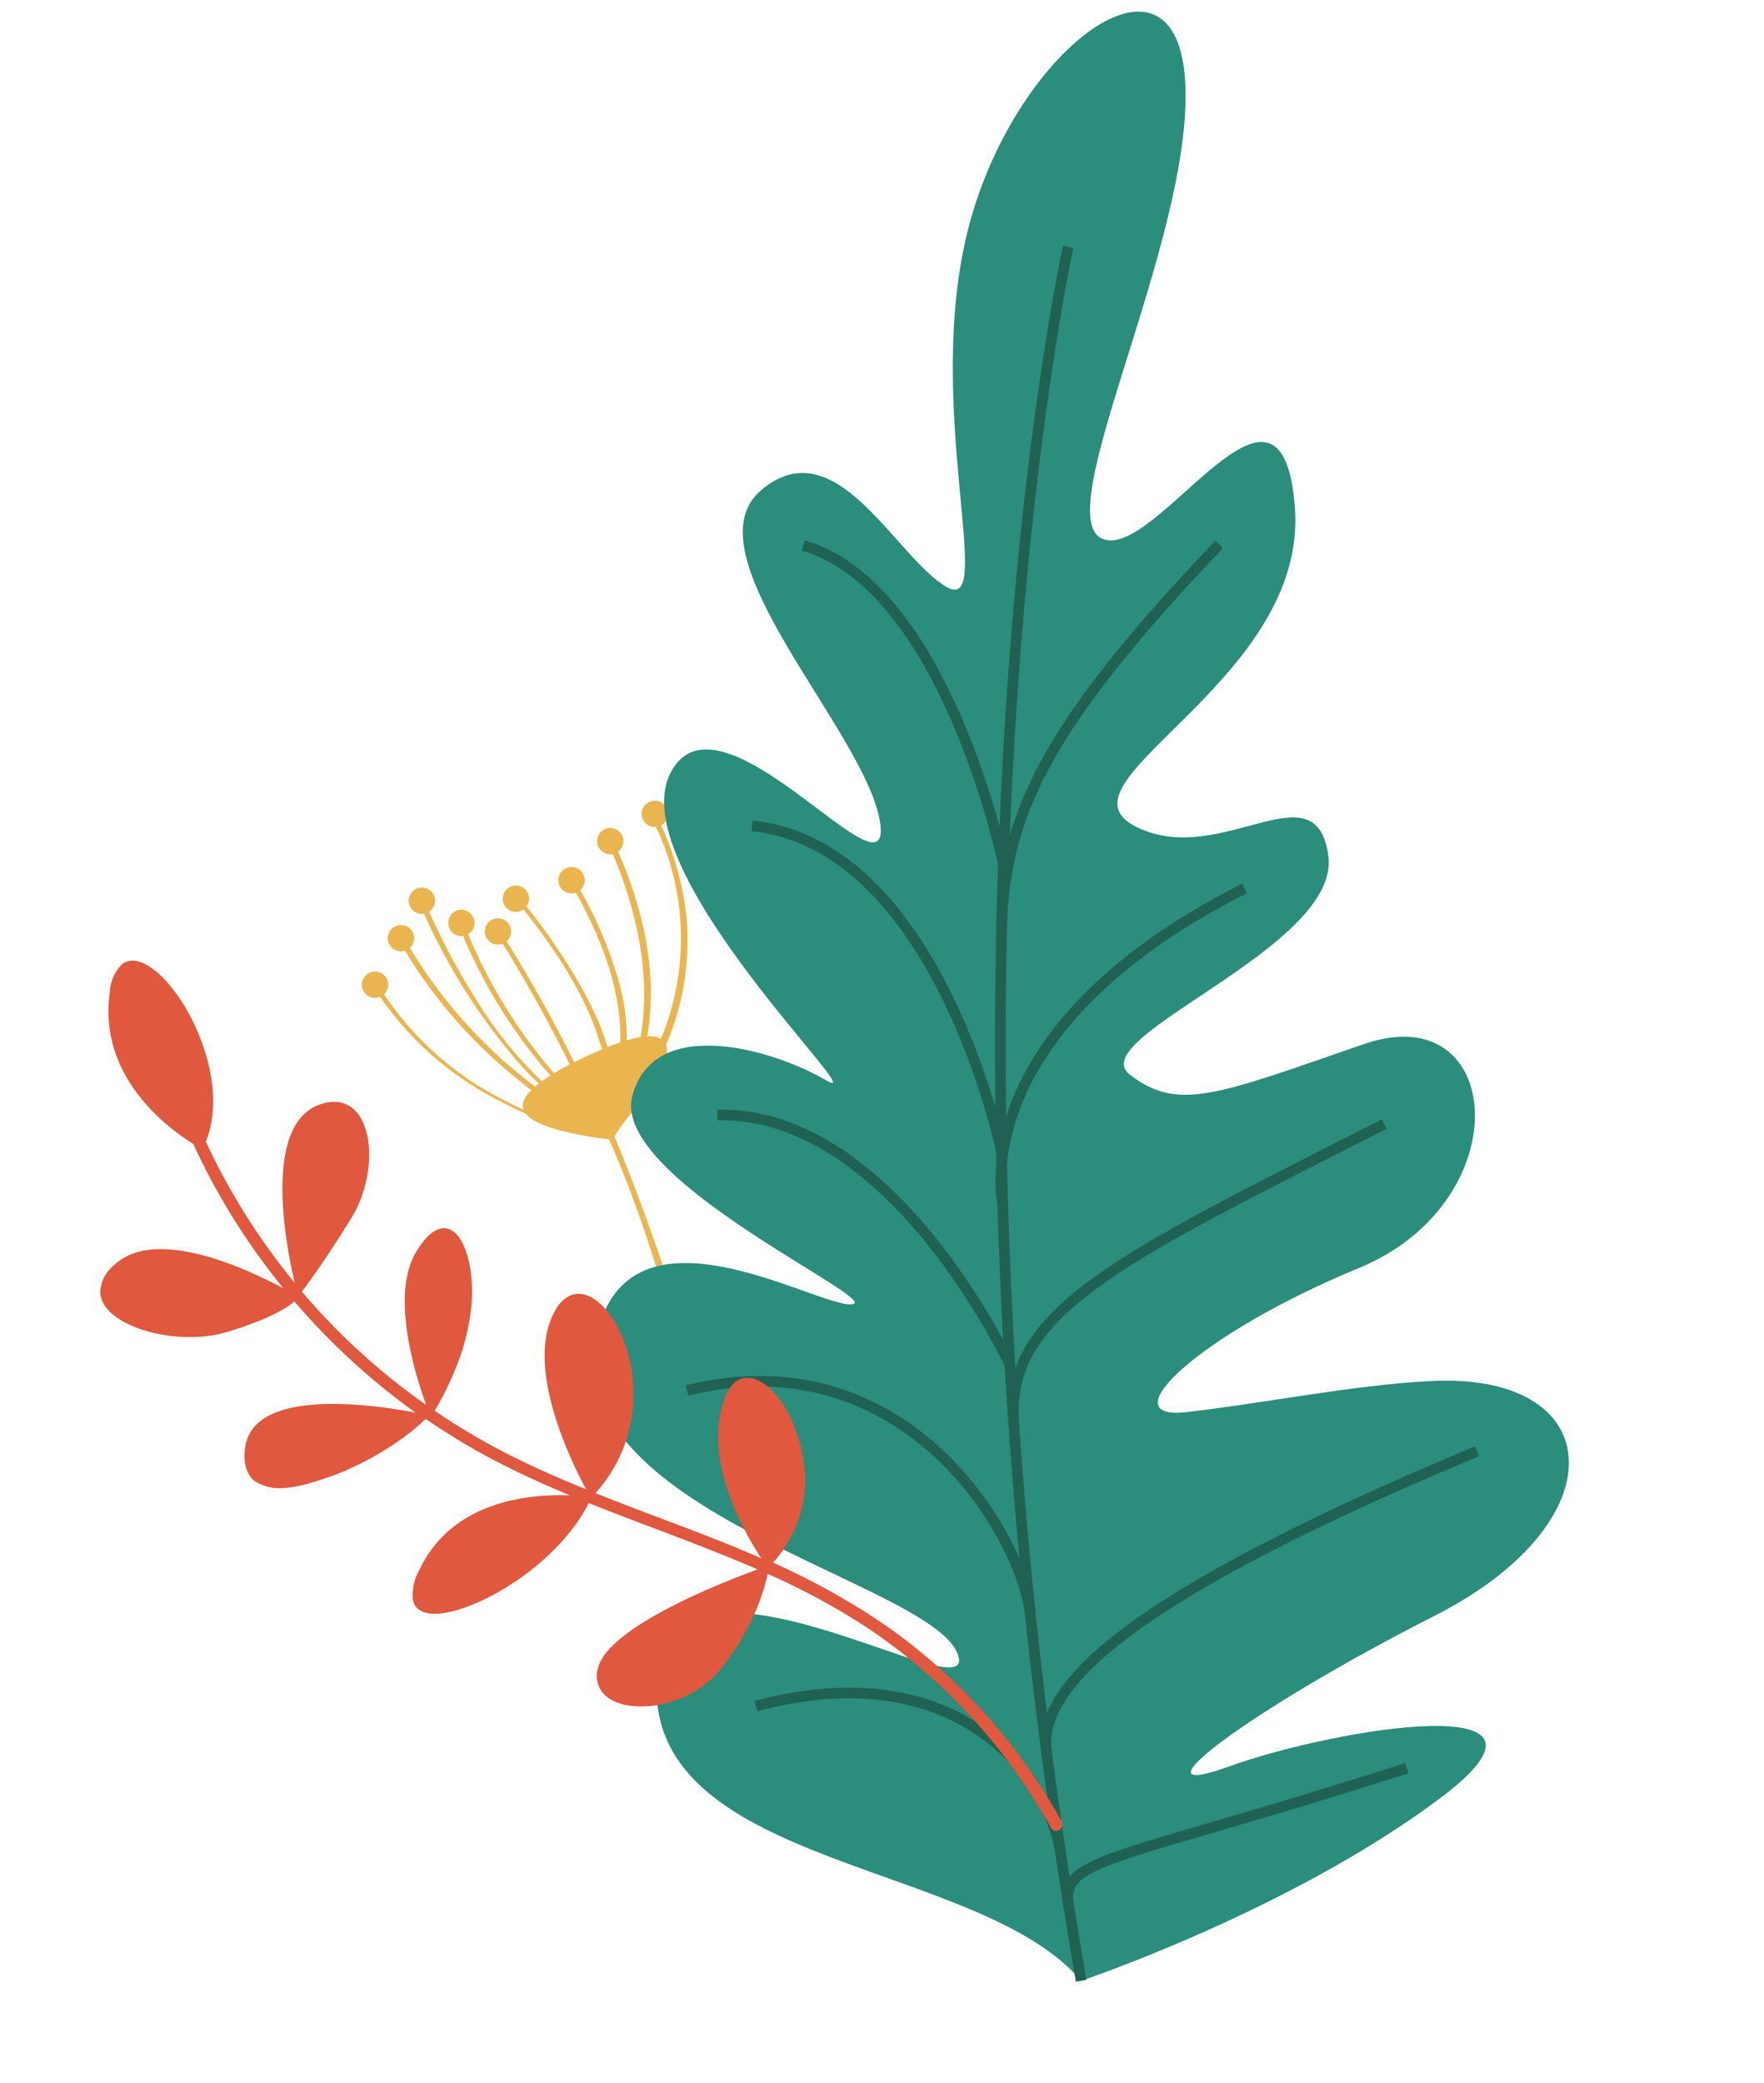 <svg xmlns="http://www.w3.org/2000/svg" width="166.281" height="196.274" viewBox="0 0 166.281 196.274">
  <g id="Right" transform="translate(-636.384 -122.213) rotate(-19)">
    <g id="Group_4883" data-name="Group 4883" transform="translate(563.903 414.106)">
      <g id="Group_4882" data-name="Group 4882" transform="translate(0)">
        <path id="Path_10367" data-name="Path 10367" d="M586.065,461.565a30.071,30.071,0,0,0,7.94,14.448,31.363,31.363,0,0,0,6.245,5.2c.378.229.244-.149.009-.292a29.8,29.8,0,0,1-5.771-4.779,29.447,29.447,0,0,1-7.9-14.33c-.034-.16-.567-.478-.518-.248Z" transform="translate(-585.083 -453.81)" fill="#eab54e"/>
        <path id="Path_10368" data-name="Path 10368" d="M586.922,460.773a1.241,1.241,0,1,1-1.478-.945A1.241,1.241,0,0,1,586.922,460.773Z" transform="translate(-584.469 -453.161)" fill="#eab54e"/>
        <path id="Path_10369" data-name="Path 10369" d="M593,455.326a1.241,1.241,0,1,1-1.478-.945A1.24,1.24,0,0,1,593,455.326Z" transform="translate(-586.812 -451.062)" fill="#eab54e"/>
        <path id="Path_10370" data-name="Path 10370" d="M597.9,450.938a1.241,1.241,0,1,1-1.478-.945A1.24,1.24,0,0,1,597.9,450.938Z" transform="translate(-588.698 -449.372)" fill="#eab54e"/>
        <path id="Path_10371" data-name="Path 10371" d="M611.629,455.338a1.241,1.241,0,1,1-1.478-.945A1.241,1.241,0,0,1,611.629,455.338Z" transform="translate(-593.989 -451.067)" fill="#eab54e"/>
        <path id="Path_10372" data-name="Path 10372" d="M636.012,449.974a1.241,1.241,0,1,1-1.478-.945A1.24,1.24,0,0,1,636.012,449.974Z" transform="translate(-603.384 -449)" fill="#eab54e"/>
        <path id="Path_10373" data-name="Path 10373" d="M628.189,451.7a1.241,1.241,0,1,1-1.478-.945A1.241,1.241,0,0,1,628.189,451.7Z" transform="translate(-600.37 -449.663)" fill="#eab54e"/>
        <path id="Path_10374" data-name="Path 10374" d="M602.519,456.129a1.241,1.241,0,1,1-1.478-.945A1.24,1.24,0,0,1,602.519,456.129Z" transform="translate(-590.479 -451.372)" fill="#eab54e"/>
        <path id="Path_10375" data-name="Path 10375" d="M607.395,459.19a1.241,1.241,0,1,1-1.478-.945A1.241,1.241,0,0,1,607.395,459.19Z" transform="translate(-592.357 -452.551)" fill="#eab54e"/>
        <path id="Path_10376" data-name="Path 10376" d="M620.625,455.426a1.241,1.241,0,1,1-1.478-.945A1.241,1.241,0,0,1,620.625,455.426Z" transform="translate(-597.455 -451.101)" fill="#eab54e"/>
        <path id="Path_10377" data-name="Path 10377" d="M592.11,456.192a46.127,46.127,0,0,0,6.521,16.436,37.488,37.488,0,0,0,4.734,6.21c.246.25.7.071.4-.235a36.624,36.624,0,0,1-4.64-6.079,45.689,45.689,0,0,1-6.461-16.3c-.052-.286-.628-.424-.557-.032Z" transform="translate(-587.411 -451.678)" fill="#eab54e"/>
        <path id="Path_10378" data-name="Path 10378" d="M601.552,456.9a49.084,49.084,0,0,0,3.56,16.433,22.305,22.305,0,0,0,3.056,5.474c.133.162.674.332.408.009a21.436,21.436,0,0,1-2.892-5.152,48.417,48.417,0,0,1-3.593-16.439c-.012-.2-.55-.5-.54-.326Z" transform="translate(-591.051 -452.023)" fill="#eab54e"/>
        <path id="Path_10379" data-name="Path 10379" d="M602.906,457.051a138.708,138.708,0,0,1,2.633,14.8,51.018,51.018,0,0,1,.416,5.139l.317.1a15.462,15.462,0,0,1-2.513-3.115,37.332,37.332,0,0,1-4.588-11.261,66.889,66.889,0,0,1-1.673-10.668c-.014-.17-.529-.426-.522-.347a56.591,56.591,0,0,0,3.79,17.167,26.049,26.049,0,0,0,4.377,7.354,8.807,8.807,0,0,0,1.02,1.012c.017.014.318.223.317.1a51.235,51.235,0,0,0-.416-5.139,138.618,138.618,0,0,0-2.633-14.8c-.039-.174-.534-.4-.523-.347Z" transform="translate(-589.287 -450.037)" fill="#eab54e"/>
        <path id="Path_10380" data-name="Path 10380" d="M616.382,456.129c1.172,5.733,1.617,12.19-1,17.62a10.73,10.73,0,0,1-3.631,4.544l.511.4a4.9,4.9,0,0,0,1.649-2.382c1.211-3.068.922-6.643.392-9.818a58.476,58.476,0,0,0-2.8-10.147c-.052-.145-.576-.447-.508-.259,1.78,4.94,3.406,10.286,3.194,15.6a10.094,10.094,0,0,1-1.765,5.958,2.865,2.865,0,0,1-.672.648c-.081.049.344.5.511.4a9.027,9.027,0,0,0,2.583-2.711,19.216,19.216,0,0,0,2.924-9.655,38.165,38.165,0,0,0-.861-9.857c-.037-.182-.547-.429-.529-.34Z" transform="translate(-594.688 -451.708)" fill="#eab54e"/>
        <path id="Path_10381" data-name="Path 10381" d="M621.585,452.491c.827,8.4-.557,18.467-7.747,23.947a8.723,8.723,0,0,1-1.3.86.133.133,0,0,0-.065.136,112.746,112.746,0,0,1,.441,13.7c-.017,2.915-.062,5.832-.155,8.746-.007.239.55.527.561.192a199.279,199.279,0,0,0-.1-20.436c-.03-.419-.063-.838-.1-1.256a4.208,4.208,0,0,0-.133-.627c.033-.07.3-.171.364-.211a13.022,13.022,0,0,0,1.714-1.285,19.841,19.841,0,0,0,4.982-6.917c2.325-5.2,2.659-11.055,2.107-16.659-.023-.237-.593-.518-.561-.192Z" transform="translate(-595.258 -450.288)" fill="#eab54e"/>
        <path id="Path_10382" data-name="Path 10382" d="M626.971,450.838a24.695,24.695,0,0,1-9.84,23.89,19.219,19.219,0,0,1-2.624,1.679c-.227.117.235.561.438.457a24.743,24.743,0,0,0,12.167-15.9,27.654,27.654,0,0,0,.408-9.918c-.027-.213-.586-.51-.548-.208Z" transform="translate(-596.019 -449.659)" fill="#eab54e"/>
      </g>
      <path id="Path_10383" data-name="Path 10383" d="M608.8,490.875c-7.379-3.643-11.353-7.083.473-8.286s6.21,4.106,3.177,5.8S608.8,490.875,608.8,490.875Z" transform="translate(-591.136 -461.875)" fill="#eab54e"/>
    </g>
    <g id="Group_4884" data-name="Group 4884" transform="translate(567.947 358.438)">
      <path id="Path_10384" data-name="Path 10384" d="M620.617,532.4c-5.281-13.68-34.584-23.144-28.821-39.235s28.417,13.518,27.832,6.174-31.155-24.854-22.408-39.254c7.246-11.929,20.446,4.144,23.69,5s-17.6-18.519-13.175-25.25,14.126.218,17.782,4.514-11.78-25.007-4.473-32.139,15.769,19.21,17.212,10.709-9.061-29.753-.452-33.136,9.9,9.98,13.557,14.276,3.432-17.078,13.15-31.535,27.726-20.021,23.576-5.9-25.394,34.111-21.369,37.92,22.294-12.713,18.149,3.153-30.234,16.875-24.068,23.443,18.082.1,16.357,8.644-27.557,8.573-24.4,13.375,7.122,4.482,21.782,4.461c14.092-.018,9.152,18.821-7.3,19.8s-27.049,5.948-19.753,7.554,15.543,2.67,22.659,4.709c16.114,4.62,12.643,18.335-6.818,21.043s-33.49,7.282-22.9,7.119,34.566,3.926,17.716,9.329S620.617,532.4,620.617,532.4Z" transform="translate(-591.049 -358.438)" fill="#2b8d7b"/>
      <path id="Path_10385" data-name="Path 10385" d="M639.151,544.362c15.415-95.1,52.035-154.872,52.035-154.872" transform="translate(-609.583 -370.403)" fill="none" stroke="#1f6152" stroke-miterlimit="10" stroke-width="1"/>
      <path id="Path_10386" data-name="Path 10386" d="M670.5,419.537c11.477,8.065,8.062,34.535,8.062,34.535" transform="translate(-621.66 -381.98)" fill="none" stroke="#1f6152" stroke-miterlimit="10" stroke-width="1"/>
      <path id="Path_10387" data-name="Path 10387" d="M649.09,457.628c15.994,7.367,12.242,36.619,12.242,36.619" transform="translate(-613.412 -396.656)" fill="none" stroke="#1f6152" stroke-miterlimit="10" stroke-width="1"/>
      <path id="Path_10388" data-name="Path 10388" d="M629.632,497.79c15.714,5.007,18.405,31.222,18.405,31.222" transform="translate(-605.915 -412.131)" fill="none" stroke="#1f6152" stroke-miterlimit="10" stroke-width="1"/>
      <path id="Path_10389" data-name="Path 10389" d="M611.469,536.21c21.094,1.861,25.393,23.057,23.732,30.491" transform="translate(-598.917 -426.934)" fill="none" stroke="#1f6152" stroke-miterlimit="10" stroke-width="1"/>
      <path id="Path_10390" data-name="Path 10390" d="M605.705,585.39c19.57,1.392,23.952,15.192,22.678,22.3" transform="translate(-596.696 -445.884)" fill="none" stroke="#1f6152" stroke-miterlimit="10" stroke-width="1"/>
      <path id="Path_10391" data-name="Path 10391" d="M711.161,440.141c-21.339,11.042-27.7,17.725-31.413,28.2" transform="translate(-625.225 -389.919)" fill="none" stroke="#1f6152" stroke-miterlimit="10" stroke-width="1"/>
      <path id="Path_10392" data-name="Path 10392" d="M697.768,491.271c-29.474,4.045-31.209,20.688-31.209,20.688" transform="translate(-620.143 -409.619)" fill="none" stroke="#1f6152" stroke-miterlimit="10" stroke-width="1"/>
      <path id="Path_10393" data-name="Path 10393" d="M699.389,532.4c-27.92,3.885-39.573,5.069-42.21,15.332" transform="translate(-616.529 -425.465)" fill="none" stroke="#1f6152" stroke-miterlimit="10" stroke-width="1"/>
      <path id="Path_10394" data-name="Path 10394" d="M693.2,584.455c-38.388,2.427-46.149,8.246-47.531,13.225" transform="translate(-612.096 -445.523)" fill="none" stroke="#1f6152" stroke-miterlimit="10" stroke-width="1"/>
      <path id="Path_10395" data-name="Path 10395" d="M675.472,626.248c-28.2-.581-33.572-2.647-34.316,1.673" transform="translate(-610.355 -461.24)" fill="none" stroke="#1f6152" stroke-miterlimit="10" stroke-width="1"/>
    </g>
    <path id="Path_10396" data-name="Path 10396" d="M588.615,511.773c.025-.106.05-.213.072-.32l.01-.049q.032-.155.06-.309l.007-.037q.028-.161.054-.323l.01-.065c.016-.106.031-.211.044-.317l.007-.057c.013-.109.026-.217.036-.324v-.007c.01-.11.02-.219.028-.328l0-.057c.007-.1.013-.209.018-.313l0-.058c0-.107.008-.213.01-.32v-.019c0-.1,0-.208,0-.312v-.041c0-.1,0-.207-.007-.309l0-.053c0-.1-.009-.206-.015-.308l0-.03c-.006-.1-.014-.2-.023-.306V507.5c-.009-.1-.02-.2-.031-.3l-.005-.044c-.012-.1-.024-.2-.038-.3l0-.034c-.029-.2-.063-.4-.1-.594l-.006-.031q-.029-.142-.061-.28l-.007-.031q-.067-.288-.147-.56l0-.014c-.026-.089-.054-.177-.082-.263l-.008-.025c-.029-.087-.059-.173-.09-.256v0q-.1-.259-.2-.5l-.008-.017c-.035-.078-.071-.154-.108-.228l0-.008c-.076-.152-.156-.3-.239-.433l0-.009c-.041-.068-.083-.133-.125-.2l-.006-.009a4.16,4.16,0,0,0-.414-.521l-.007-.007a2.922,2.922,0,0,0-.455-.395l-.006,0c-.052-.036-.105-.069-.159-.1h0a2.041,2.041,0,0,0-.331-.154h0c-.055-.02-.111-.037-.168-.051H586.1c-.77-.191-1.626.141-2.481,1.186-3.909,4.775-2.378,12.552-1.64,15.382q-1.363-1.261-2.772-2.477-.959-.83-1.93-1.647l-.9-.758c-2.4-2-4.817-3.979-7.183-6.018.042-.023.081-.047.122-.071.111-.063.222-.127.329-.192.063-.038.125-.077.186-.117.1-.06.193-.121.287-.183.064-.042.127-.085.19-.129.089-.061.178-.122.264-.184l.187-.137c.084-.062.167-.125.249-.188.06-.047.12-.094.179-.142q.121-.1.239-.2l.17-.144c.079-.068.156-.138.232-.207.052-.047.105-.094.157-.143.079-.074.156-.149.232-.224.046-.045.092-.089.137-.135.085-.086.168-.173.251-.261.033-.036.068-.071.1-.106q.172-.186.336-.377l.021-.025q.151-.178.3-.358l.1-.125c.068-.089.136-.176.2-.266l.108-.151c.059-.082.117-.165.174-.248.037-.053.072-.108.108-.162q.08-.121.158-.242l.1-.168c.049-.081.1-.161.145-.243.033-.056.066-.113.1-.169q.07-.124.136-.247c.03-.056.06-.112.09-.168q.066-.127.13-.256c.027-.054.054-.108.08-.162.044-.091.085-.183.127-.274l.067-.147c.047-.107.092-.214.136-.322.014-.034.029-.067.042-.1q.086-.214.164-.428c.007-.017.012-.035.019-.053.044-.124.088-.248.128-.372.016-.047.03-.093.045-.14.03-.1.06-.19.089-.285.016-.055.031-.109.047-.164.025-.087.049-.174.073-.261.015-.058.029-.116.044-.174q.031-.125.061-.251c.014-.059.026-.119.04-.178.018-.082.035-.164.051-.245.012-.06.024-.12.035-.18.015-.081.03-.162.043-.243.01-.059.02-.119.029-.178.013-.082.025-.164.036-.245.008-.057.017-.114.024-.171.01-.085.02-.169.029-.253.005-.053.012-.106.017-.159.009-.1.017-.19.024-.285,0-.041.007-.082.01-.124.009-.133.016-.266.021-.4,0-.044,0-.087,0-.13,0-.089,0-.178.005-.265,0-.057,0-.113,0-.169,0-.074,0-.147,0-.22s0-.119-.006-.179,0-.136-.009-.2-.007-.121-.011-.182-.009-.129-.014-.192-.011-.122-.017-.183-.012-.122-.019-.182-.014-.122-.022-.183-.016-.116-.025-.173-.018-.121-.028-.181-.019-.11-.029-.164-.021-.121-.033-.181-.021-.1-.033-.152-.026-.122-.04-.183c-.01-.044-.021-.086-.033-.129q-.088-.351-.2-.676c-.012-.035-.023-.071-.036-.105-.021-.059-.044-.117-.066-.175-.014-.036-.028-.074-.042-.109-.023-.056-.046-.111-.07-.165-.015-.036-.031-.071-.047-.106-.025-.053-.049-.105-.075-.156l-.05-.1c-.026-.051-.053-.1-.08-.149l-.052-.092c-.028-.049-.057-.1-.086-.143l-.054-.082c-.03-.046-.061-.092-.093-.136-.017-.024-.034-.047-.052-.07-.033-.045-.067-.09-.1-.132-.015-.018-.03-.035-.044-.052-.038-.046-.077-.091-.116-.133l-.007-.007a2.939,2.939,0,0,0-.461-.4c-.012-.008-.023-.017-.034-.025-.043-.029-.087-.055-.131-.081l-.055-.033c-.042-.023-.085-.043-.127-.063l-.064-.03c-.042-.018-.085-.034-.128-.049l-.069-.023c-.043-.014-.086-.025-.13-.036l-.071-.015c-.044-.009-.089-.017-.133-.023l-.072-.007c-.045,0-.092-.008-.138-.009h-.07c-.048,0-.1,0-.145.006l-.058.007a3.084,3.084,0,0,0-1.61.773c-4.587,3.849-3.347,13.884-2.837,16.975-1.622-1.415-3.214-2.864-4.749-4.379h0l-.061-.061-.139-.136,0-.006-.873-.881a63.639,63.639,0,0,1-5.271-6.191c.246-.205.569-.483.941-.826l.12-.111c.162-.151.334-.314.511-.488l.135-.132q.15-.149.305-.308c.074-.075.148-.152.224-.231l.175-.184c.193-.206.39-.422.589-.647q.149-.17.3-.345a20.371,20.371,0,0,0,3.382-5.369l0,0c.041-.1.079-.2.118-.3l.034-.089c.029-.076.057-.152.085-.228.009-.027.02-.054.029-.081.035-.1.069-.2.1-.3l.017-.052c.027-.082.053-.164.078-.246l.028-.089c.023-.078.046-.156.068-.233.006-.021.012-.041.018-.062.027-.1.053-.191.077-.286l.017-.066c.019-.075.037-.15.055-.224l.018-.081c.02-.087.039-.173.056-.258l0-.021q.028-.14.052-.277l.012-.069c.012-.073.024-.144.035-.215l.01-.065c.013-.09.025-.18.036-.269v-.009c.01-.085.019-.168.026-.251l.005-.062c.007-.072.012-.143.017-.214l0-.042c0-.085.009-.169.011-.252v-.027c0-.073,0-.145,0-.216v-.05c0-.076,0-.151-.006-.225v-.007c0-.079-.009-.156-.015-.233l0-.029c-.006-.066-.013-.131-.021-.195l0-.033q-.029-.218-.073-.415l-.006-.026c-.014-.061-.029-.12-.046-.178l0-.015a3.018,3.018,0,0,0-.127-.357l-.008-.019a2.349,2.349,0,0,0-.164-.312h0c-.03-.047-.06-.091-.092-.134l-.009-.012a1.634,1.634,0,0,0-.215-.234l-.007-.005c-.037-.033-.076-.063-.116-.092l-.007,0a1.415,1.415,0,0,0-.267-.148l-.012,0c-.77-.311-1.9.036-3.381,1.335-3.52,3.09-3.739,10.855-3.686,13.842a63.043,63.043,0,0,1-3.953-6.194l-.688-1.264q-.332-.628-.652-1.264-1.272-2.543-2.309-5.194l.258-.175.156-.106.354-.245c.38-.266.843-.6,1.381-.99q.269-.2.563-.417l.3-.225c1.021-.77,2.246-1.725,3.647-2.876.066-.055.132-.111.2-.167l.065-.057.129-.115.074-.068.116-.108.076-.074.109-.108.076-.076.106-.109c.025-.026.049-.051.073-.077l.106-.113.069-.076.109-.123.061-.07c.044-.051.087-.1.13-.154l.035-.041c.054-.066.107-.132.16-.2L557.6,474c.037-.048.074-.1.111-.144.02-.026.039-.052.058-.079l.093-.126.061-.086c.029-.04.057-.081.085-.121s.041-.06.061-.09l.08-.12.06-.092.077-.121.057-.092.076-.125.053-.089.079-.137.044-.078c.039-.07.078-.141.116-.211l.036-.07.076-.146.047-.095c.02-.041.041-.082.06-.123s.032-.068.048-.1l.053-.116.047-.106.049-.112q.024-.054.046-.109c.015-.036.03-.073.045-.109l.044-.109.041-.108.042-.111.037-.105c.013-.038.027-.076.04-.113l.032-.1c.026-.081.052-.162.076-.243.008-.026.016-.052.023-.078.012-.042.023-.084.035-.126s.017-.058.024-.088.021-.083.031-.124.015-.059.021-.088.019-.082.028-.124.013-.058.019-.087.017-.083.025-.124.01-.056.015-.084.015-.084.022-.126c.005-.026.009-.052.013-.078.007-.043.013-.087.019-.13,0-.022.006-.045.009-.067.006-.046.012-.092.017-.138l0-.038c.018-.173.029-.343.033-.51v-.028c0-.047,0-.095,0-.142v-.05c0-.045,0-.089,0-.133,0-.018,0-.037,0-.055,0-.044,0-.087-.008-.13l0-.054c0-.043-.008-.086-.012-.128,0-.017,0-.034-.006-.05-.006-.044-.011-.087-.017-.13l-.007-.04c-.007-.046-.015-.092-.024-.137l0-.014a3.853,3.853,0,0,0-.17-.605l-.007-.018c-.016-.041-.033-.082-.05-.122l-.013-.031c-.017-.039-.035-.076-.053-.114l-.017-.034c-.018-.037-.038-.073-.058-.109l-.018-.031c-.021-.036-.042-.072-.064-.107l-.017-.026c-.024-.036-.048-.073-.073-.108l-.009-.012a2.652,2.652,0,0,0-.4-.443h0c-.034-.029-.068-.057-.1-.085l-.022-.017c-.033-.026-.068-.05-.1-.074l-.031-.022c-.034-.023-.07-.045-.105-.067l-.035-.021-.11-.062-.035-.018c-.039-.02-.078-.039-.119-.058l-.028-.012a3.87,3.87,0,0,0-1.561-.3c-5.7-.038-7.355,11.191-7.759,15.111a62.693,62.693,0,0,1-2.569-8.828l.005-.017-.235-1.118q-.513-2.655-.79-5.344l.036-.042q.113-.132.221-.267l.026-.033c.069-.09.138-.18.2-.272l.021-.028c.068-.095.133-.191.2-.288l.036-.055q.094-.144.182-.291l.031-.052c.061-.1.12-.206.178-.311l.006-.012c.057-.1.111-.208.164-.313l.025-.05q.077-.156.149-.315l.028-.062c.048-.107.094-.215.139-.323l.018-.047q.066-.161.127-.326l.01-.027c.042-.113.081-.227.12-.342l.021-.062c.038-.112.073-.224.107-.338l.018-.063c.035-.117.068-.234.1-.352l.007-.025c.03-.115.06-.231.087-.347l.012-.052q.041-.176.077-.353l.015-.069q.036-.177.068-.355l.009-.055c.022-.12.041-.24.06-.361l0-.018c.018-.124.036-.248.051-.371l.009-.065q.022-.18.041-.36l.007-.069q.018-.184.033-.369l0-.036c.009-.12.017-.24.023-.36l0-.047c.007-.122.012-.244.016-.366l0-.071c0-.121.006-.242.007-.363v-.061c0-.125,0-.251,0-.376v0c0-.126,0-.252-.009-.378l0-.06c0-.121-.009-.24-.016-.36l0-.069c-.007-.121-.015-.242-.024-.362l0-.041c-.009-.119-.019-.237-.03-.354l0-.036c-.012-.12-.025-.24-.038-.358l-.007-.066q-.021-.175-.044-.349l-.009-.058c-.017-.121-.034-.24-.053-.359v-.006c-.018-.118-.039-.235-.059-.353l-.009-.051c-.02-.113-.042-.226-.064-.337l-.012-.06c-.023-.113-.046-.224-.071-.334l-.009-.039c-.025-.11-.05-.219-.076-.327l-.006-.023c-.027-.11-.055-.219-.084-.326l-.015-.054q-.042-.157-.087-.311l-.015-.05c-.031-.106-.063-.21-.1-.313l0-.01q-.049-.154-.1-.3l-.012-.036q-.051-.147-.1-.29l-.018-.048c-.036-.095-.072-.189-.109-.28l-.013-.034q-.057-.141-.116-.278l0-.006c-.04-.092-.081-.181-.122-.269l-.018-.038q-.06-.127-.122-.249l-.019-.037c-.042-.083-.085-.165-.129-.244l-.006-.011q-.065-.119-.133-.232l-.012-.02c-.044-.074-.09-.147-.135-.217l-.021-.032q-.068-.1-.138-.2l-.017-.023c-.1-.135-.2-.261-.3-.377l-.019-.022c-.049-.056-.1-.109-.147-.16l-.022-.022c-.05-.052-.1-.1-.152-.147l-.009-.009c-.052-.047-.1-.091-.156-.133l-.01-.008c-.052-.041-.1-.079-.157-.115l-.023-.016c-.052-.034-.1-.067-.156-.1l-.02-.011a2.006,2.006,0,0,0-.331-.147l-.018-.007c-.054-.017-.108-.031-.162-.044l-.024,0a1.663,1.663,0,0,0-.165-.025h-.013c-.056,0-.112-.007-.168-.006h-.007a1.589,1.589,0,0,0-.168.015l-.024,0a1.6,1.6,0,0,0-.165.034l-.022.006a1.716,1.716,0,0,0-.172.057h0a4.162,4.162,0,0,0-1.908,2.161c-3.577,7.126,1.017,13.795,2.818,16q.275,2.762.795,5.491l.2,1.01a64.273,64.273,0,0,0,2.607,9.134c-2.614-2.823-9.469-9.462-14.329-7.277a3.38,3.38,0,0,0-2.149,2.132l0,.015a2.315,2.315,0,0,0-.05.731v.009a2.983,2.983,0,0,0,.175.757l0,.009a4.314,4.314,0,0,0,.377.764l.009.014c.03.049.062.1.095.148h0a6.479,6.479,0,0,0,.455.6l.022.025c.039.046.078.09.118.135l.017.018q.193.213.409.422l.018.018c.042.041.086.082.13.122l.044.04c.042.039.085.078.129.117l.044.038q.214.187.445.369l.052.041.131.1.073.055.13.1.079.057.132.093.066.045q.125.086.253.17l.1.064.124.077.108.067.122.074.118.07.117.068.175.1.146.08.148.08.112.058.14.072.113.056.151.073.1.049.247.114.066.029.2.085.1.042.167.069.105.042.176.068.092.035c.088.033.176.065.265.1l.039.014.232.079.092.03.184.058.1.03.191.056.085.025c.091.025.182.05.274.073l.021,0c.085.022.169.042.254.062l.089.02.191.042.1.02.194.038.084.015c.092.017.184.032.275.046h.008c.089.014.177.026.266.037l.085.01.191.022.095.009.189.016.085.006q.135.009.269.015a33.876,33.876,0,0,0,3.413-.018q.395-.024.741-.058c.232-.022.447-.047.648-.074.3-.041.57-.087.81-.135.08-.016.157-.033.23-.049a7.231,7.231,0,0,0,.735-.2c.05-.017.1-.034.141-.05.074-.028.14-.054.2-.081q1.059,2.68,2.353,5.262l.69,1.333a64.24,64.24,0,0,0,4.346,7.041c-3.421-1.965-13.46-7.167-16.178-2.269a6.543,6.543,0,0,0-.3.606l0,0c-.021.049-.041.1-.06.144l0,.009c-.018.046-.036.092-.052.138l0,.011c-.016.045-.031.09-.046.134l0,.013c-.014.044-.027.087-.039.129l0,.015q-.017.064-.033.125l0,.016c-.01.041-.019.082-.028.122l0,.017c-.008.04-.015.08-.022.119l0,.017c-.007.039-.012.077-.017.116l0,.017c0,.038-.009.076-.012.113l0,.017c0,.038,0,.074-.007.111v.017c0,.037,0,.073,0,.109v.017c0,.036,0,.071,0,.106v.016c0,.035,0,.07.007.1v.015c0,.034.007.068.012.1l0,.015c0,.034.01.068.017.1l0,.014c.006.033.014.066.022.1l0,.013c.009.033.017.065.026.1l0,.012q.015.048.031.1l0,.01c.012.032.023.063.036.095l0,.009c.014.032.027.063.042.094l0,.007c.015.031.031.062.047.093l0,0,.052.093,0,0c.019.031.038.062.058.092h0a4.294,4.294,0,0,0,2.5,1.548h0l.146.04.005,0,.145.037.011,0,.143.034.015,0,.143.032.017,0,.142.029.021,0,.141.027.025,0,.141.025.028,0,.141.023.03,0,.141.021.032,0,.141.019.034,0,.141.017.036,0,.142.016.038,0,.142.014.04,0,.142.012.042,0,.143.01.042,0,.143.009.045,0,.144.008.045,0,.145.007.046,0,.146,0h.047l.146,0h.048l.148,0h.439l.152,0h.048l.152,0h.044l.157,0,.044,0,.159-.006.042,0,.162-.007.036,0,.168-.009.03,0,.175-.01h.018l.188-.012h0c.476-.034.956-.081,1.438-.139h0l.172-.021.037,0,.153-.02.057-.007.144-.02.065-.009.136-.02.073-.01.13-.02.079-.012.125-.02.084-.014.122-.02.087-.015.12-.021.087-.015.119-.022.09-.017.114-.022.092-.017.114-.023.093-.018.111-.023.095-.02.108-.023.1-.021.1-.023.1-.022.1-.024.1-.023.1-.024.1-.023.1-.025.1-.025.1-.025.1-.025.1-.026.1-.026.1-.026.1-.026.1-.027.1-.027.1-.028.1-.028.1-.028.1-.028.094-.028.1-.03.093-.029.1-.03.091-.029.1-.031.091-.03.094-.031.089-.03.1-.033.085-.03.094-.033.085-.03.092-.034.085-.031.09-.034.084-.032.091-.035.081-.031.09-.036.08-.032.089-.036.079-.033.087-.037.077-.033.087-.037.076-.033.087-.039.073-.033.088-.041.069-.033.092-.044.027-.013q1.791,2.426,3.81,4.676.569.633,1.155,1.249l.726.755c1.552,1.589,3.176,3.1,4.837,4.578-3.356-1.314-10.591-3.228-15.686,1.985a4.693,4.693,0,0,0-1.539,2.561v.008a1.652,1.652,0,0,0-.007.183v.011a1.485,1.485,0,0,0,.014.176v0a1.388,1.388,0,0,0,.089.335v0a1.346,1.346,0,0,0,.072.151l.005.009a1.425,1.425,0,0,0,.091.142l0,0a1.865,1.865,0,0,0,.386.386l.009.006q.076.056.159.109l.008,0a3.283,3.283,0,0,0,.581.285l.012.005c.07.026.142.052.216.076l.013,0a6.125,6.125,0,0,0,.749.185l.016,0c.087.016.175.03.265.044l.022,0c.091.013.184.026.279.036h.007c.194.022.4.039.6.05h.02c.1,0,.2.009.3.012h.03c.1,0,.207,0,.313,0h.021c.218,0,.441,0,.67-.013h.023c.109,0,.221-.01.333-.018l.041,0c.111-.007.223-.015.336-.025l.035,0q.354-.03.72-.075l.025,0c.117-.015.235-.03.354-.047l.05-.007c.117-.017.234-.034.352-.054l.049-.007.365-.062.02,0q.184-.033.371-.07l.025,0c.122-.024.245-.05.368-.076l.055-.012q.18-.039.361-.081l.058-.013c.122-.028.245-.058.368-.089l.039-.01c.124-.031.248-.063.373-.1l.02,0c.125-.033.25-.068.375-.1l.058-.017c.121-.034.242-.071.363-.107l.065-.02q.183-.056.366-.115l.05-.016c.126-.041.252-.083.378-.126l.007,0c.127-.043.253-.088.378-.133l.056-.02c.121-.044.24-.089.36-.134l.068-.026c.119-.046.239-.093.358-.141l.057-.023q.186-.076.372-.154l.012-.006q.184-.077.365-.159l.049-.022q.177-.079.353-.161l.065-.031q.173-.082.346-.167l.06-.03c.118-.058.235-.117.352-.178l.026-.013q.172-.09.342-.183l.041-.022q.17-.093.337-.189l.061-.035q.164-.095.326-.192l.059-.036q.165-.1.327-.2l.034-.022q.16-.1.319-.209l.028-.018q.16-.108.316-.218l.053-.037q.151-.108.3-.218l.055-.042c.1-.075.2-.151.3-.228l.037-.03c.1-.078.2-.157.292-.238l.014-.012c.1-.081.192-.164.286-.247l.045-.04q.135-.121.266-.245l.049-.047c.049-.046.1-.092.144-.139,2.52,2.178,5.107,4.284,7.658,6.427l1.2,1.013c1.406,1.2,2.8,2.408,4.151,3.656-3.7.07-15.133.559-17.254,3.91a2.485,2.485,0,0,0-.09,2.8l.021.032a3.244,3.244,0,0,0,.314.409l.028.03a4.03,4.03,0,0,0,.4.377l.032.027c.074.06.149.119.229.176l.007.005c.076.055.156.109.237.161l.036.023c.085.053.171.105.261.156l.023.013q.126.07.259.136l.038.018c.094.047.19.091.288.134l.039.017q.137.059.279.114l.036.013q.153.058.312.111l.052.017c.1.032.2.063.3.092l.03.009q.163.046.331.087l.064.015c.108.025.216.05.326.072l.017,0c.115.023.231.043.348.062l.072.011q.352.054.715.084l.078.006c.12.009.242.017.363.021h.021c.116,0,.232.006.348.007h.082c.121,0,.243,0,.366-.007l.047,0c.11,0,.221-.012.332-.02l.081-.006c.122-.01.244-.022.366-.037l.064-.009q.161-.02.323-.046l.076-.012q.183-.03.363-.068l.074-.017c.107-.023.213-.047.32-.074l.066-.016q.18-.047.359-.1l.08-.025q.16-.05.319-.106l.052-.018c.117-.042.234-.088.35-.135l.082-.034c.108-.046.216-.093.323-.143l.031-.014c.114-.055.227-.112.339-.172l.081-.044c.113-.062.226-.125.336-.193h0a22.257,22.257,0,0,0,6.571-6.04c.309-.435.547-.811.724-1.108a68.055,68.055,0,0,1,6.229,6.609h0l.034.044.078.095h0l.616.78.006,0,.132.171.022.028h0q.608.789,1.188,1.607a54.614,54.614,0,0,1,9.164,22.018c.134.762,1.268.46,1.135-.3a55.5,55.5,0,0,0-7.583-19.748q-1.3-2.078-2.779-4l-.795-1.015a71.257,71.257,0,0,0-6.621-7.124c.094-.052.187-.105.279-.159l.068-.041c.12-.071.237-.143.353-.217l.031-.02q.167-.108.327-.219l.049-.033q.162-.114.319-.232l.063-.047c.1-.079.206-.159.305-.241l.044-.036c.1-.08.192-.16.285-.243l.028-.025c.1-.085.19-.171.282-.259l.055-.052c.089-.086.177-.173.262-.261l.047-.05q.132-.136.258-.275l0,0c.085-.094.167-.189.247-.285l.044-.053c.077-.092.151-.185.224-.279l.045-.058c.074-.1.146-.193.216-.29l.021-.03q.1-.141.2-.283l.033-.048q.1-.146.189-.3l.039-.064c.06-.1.12-.2.177-.3l.028-.048q.082-.146.16-.292l.02-.036c.054-.1.106-.206.157-.31l.031-.065c.049-.1.1-.2.143-.307l.027-.06q.069-.158.134-.315l0-.012q.065-.161.126-.324c.008-.021.016-.042.023-.063q.058-.156.111-.313l.022-.067c.036-.107.071-.214.1-.321l.01-.033q.046-.154.089-.309l.015-.054c.028-.106.055-.212.081-.318Z" transform="translate(0 -33.753)" fill="#e0583d"/>
  </g>
</svg>
